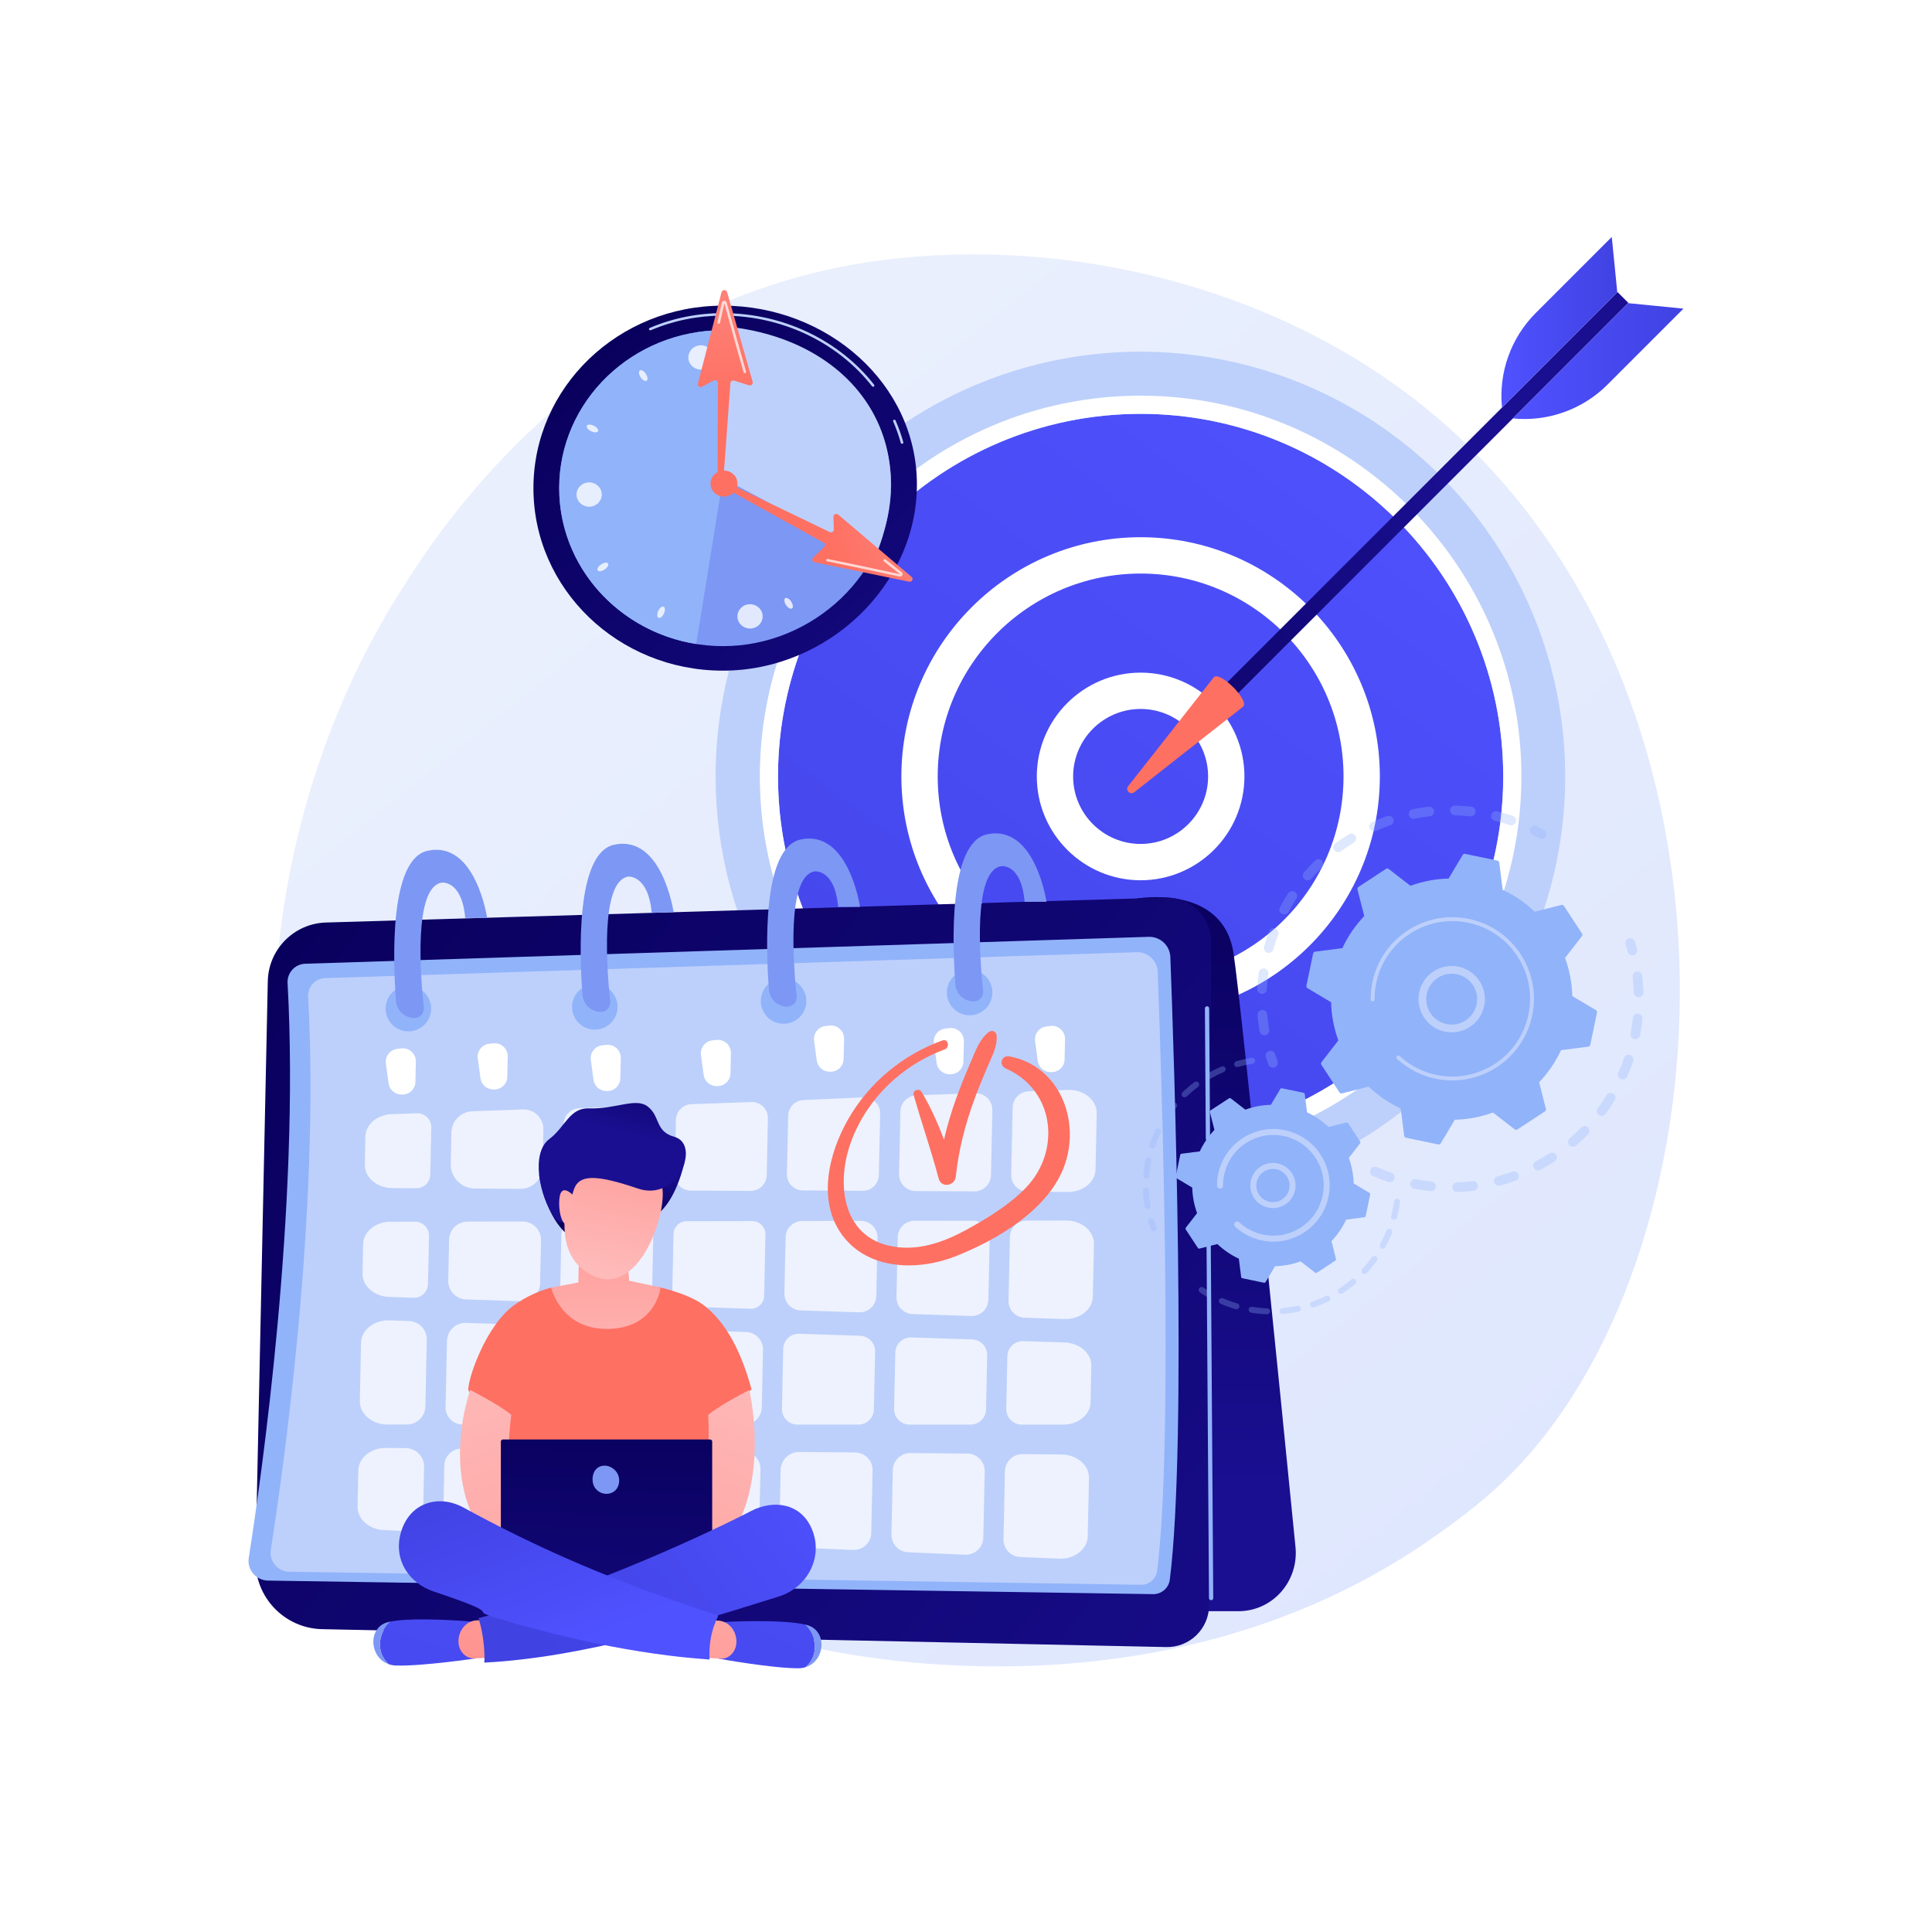 <?xml version="1.0" encoding="utf-8"?>
<!-- Generator: Adobe Illustrator 27.5.0, SVG Export Plug-In . SVG Version: 6.00 Build 0)  -->
<svg version="1.1" xmlns="http://www.w3.org/2000/svg" xmlns:xlink="http://www.w3.org/1999/xlink" x="0px" y="0px"
	 viewBox="0 0 3710 3710" style="enable-background:new 0 0 3710 3710;" xml:space="preserve">
<g id="Background">
	<g>
		<g>
			<rect style="fill:#FFFFFF;" width="3710" height="3710"/>
		</g>
	</g>
</g>
<g id="Illustration">
	<g>
		<linearGradient id="SVGID_1_" gradientUnits="userSpaceOnUse" x1="3576.727" y1="4000.304" x2="1163.935" y2="1003.767">
			<stop  offset="0" style="stop-color:#DAE3FE"/>
			<stop  offset="1" style="stop-color:#E9EFFD"/>
		</linearGradient>
		<path style="fill:url(#SVGID_1_);" d="M2912.953,2818.578c-55.421,58.345-107.86,95.97-149.291,125.698
			c-487.011,349.436-1063.274,247.577-1185.747,222.702c-180.853-36.732-530.438-107.735-783.182-404.956
			c-382.38-449.671-322.838-1158.115-26.238-1625.769c54.253-85.542,340.832-560.319,923.302-636.458
			c352.505-46.079,763.412,46.857,1060.979,296.159C3377.399,1319.262,3332.932,2376.438,2912.953,2818.578z"/>
		<g>
			<g>
				
					<ellipse transform="matrix(0.707 -0.707 0.707 0.707 -412.777 1985.492)" style="fill:#BDD0FB;" cx="2190.313" cy="1491.012" rx="815.889" ry="815.889"/>
				<g>
					
						<linearGradient id="SVGID_00000103229823210791985830000015125497284675297446_" gradientUnits="userSpaceOnUse" x1="2796.945" y1="685.61" x2="1229.073" y2="2767.213">
						<stop  offset="0" style="stop-color:#4F52FF"/>
						<stop  offset="1" style="stop-color:#4042E2"/>
					</linearGradient>
					
						<circle style="fill:url(#SVGID_00000103229823210791985830000015125497284675297446_);" cx="2190.313" cy="1491.013" r="696.33"/>
					<path style="fill:#FFFFFF;" d="M2190.312,2222.22c-403.186,0-731.205-328.016-731.205-731.208s328.019-731.208,731.205-731.208
						s731.205,328.016,731.205,731.208S2593.498,2222.22,2190.312,2222.22z M2190.312,794.682
						c-383.957,0-696.326,312.369-696.326,696.329c0,383.961,312.37,696.329,696.326,696.329
						c383.957,0,696.326-312.369,696.326-696.329C2886.638,1107.052,2574.269,794.682,2190.312,794.682z"/>
				</g>
				<g>
					
						<linearGradient id="SVGID_00000119099041503306508030000009672890692207856035_" gradientUnits="userSpaceOnUse" x1="2796.944" y1="685.61" x2="1229.076" y2="2767.21">
						<stop  offset="0" style="stop-color:#4F52FF"/>
						<stop  offset="1" style="stop-color:#4042E2"/>
					</linearGradient>
					
						<circle style="fill:url(#SVGID_00000119099041503306508030000009672890692207856035_);" cx="2190.313" cy="1491.012" r="424.516"/>
					<path style="fill:#FFFFFF;" d="M2190.312,1950.407c-253.309,0-459.392-206.086-459.392-459.396
						s206.083-459.389,459.392-459.389c253.31,0,459.393,206.079,459.393,459.389S2443.621,1950.407,2190.312,1950.407z
						 M2190.312,1101.375c-214.848,0-389.64,174.789-389.64,389.637s174.792,389.644,389.64,389.644
						c214.849,0,389.64-174.796,389.64-389.644S2405.16,1101.375,2190.312,1101.375z"/>
				</g>
				<g>
					
						<linearGradient id="SVGID_00000139265896644588604770000017727359092900773790_" gradientUnits="userSpaceOnUse" x1="2796.944" y1="685.611" x2="1229.076" y2="2767.209">
						<stop  offset="0" style="stop-color:#4F52FF"/>
						<stop  offset="1" style="stop-color:#4042E2"/>
					</linearGradient>
					
						<circle style="fill:url(#SVGID_00000139265896644588604770000017727359092900773790_);" cx="2190.313" cy="1491.012" r="164.47"/>
					<path style="fill:#FFFFFF;" d="M2190.312,1690.36c-109.919,0-199.345-89.425-199.345-199.348
						c0-109.923,89.426-199.348,199.345-199.348c109.92,0,199.348,89.425,199.348,199.348
						C2389.66,1600.935,2300.231,1690.36,2190.312,1690.36z M2190.312,1361.416c-71.458,0-129.593,58.135-129.593,129.596
						c0,71.461,58.135,129.596,129.593,129.596c71.458,0,129.596-58.135,129.596-129.596
						C2319.908,1419.551,2261.77,1361.416,2190.312,1361.416z"/>
				</g>
			</g>
			<g>
				
					<linearGradient id="SVGID_00000050636144153082540850000012329218131649140891_" gradientUnits="userSpaceOnUse" x1="42.228" y1="4479.811" x2="-193.779" y2="5438.586" gradientTransform="matrix(-0.707 -0.707 0.707 -0.707 -1192.257 4633.173)">
					<stop  offset="0" style="stop-color:#09005D"/>
					<stop  offset="1" style="stop-color:#1A0F91"/>
				</linearGradient>
				<polygon style="fill:url(#SVGID_00000050636144153082540850000012329218131649140891_);" points="3106.09,560.817 
					3126.951,581.677 2337.034,1371.593 2316.174,1350.733 				"/>
				
					<linearGradient id="SVGID_00000037656939355828566350000015423838491215793086_" gradientUnits="userSpaceOnUse" x1="2401.742" y1="152.901" x2="2341.683" y2="768.506">
					<stop  offset="0" style="stop-color:#FF928E"/>
					<stop  offset="1" style="stop-color:#FE7062"/>
				</linearGradient>
				<path style="fill:url(#SVGID_00000037656939355828566350000015423838491215793086_);" d="M2330.948,1300.401
					c11.967-11.968,68.386,44.451,56.418,56.418l-209.253,164.505c-7.731,6.077-17.748-3.94-11.67-11.671L2330.948,1300.401z"/>
				
					<linearGradient id="SVGID_00000153690975636081479370000003612620962822233275_" gradientUnits="userSpaceOnUse" x1="2905.1" y1="693.381" x2="3232.768" y2="693.381">
					<stop  offset="0" style="stop-color:#4F52FF"/>
					<stop  offset="1" style="stop-color:#4042E2"/>
				</linearGradient>
				<path style="fill:url(#SVGID_00000153690975636081479370000003612620962822233275_);" d="M3126.5,582.128l106.268,10.562
					l-145.885,145.886c-47.798,47.798-114.516,71.636-181.782,64.95l0,0L3126.5,582.128z"/>
				
					<linearGradient id="SVGID_00000174600665494015077840000008885937374971921064_" gradientUnits="userSpaceOnUse" x1="2883.133" y1="618.833" x2="3105.639" y2="618.833">
					<stop  offset="0" style="stop-color:#4F52FF"/>
					<stop  offset="1" style="stop-color:#4042E2"/>
				</linearGradient>
				<path style="fill:url(#SVGID_00000174600665494015077840000008885937374971921064_);" d="M3105.639,561.268L3095.077,455
					l-145.885,145.886c-47.798,47.798-71.637,114.516-64.951,181.781l0,0L3105.639,561.268z"/>
			</g>
		</g>
		<g>
			
				<linearGradient id="SVGID_00000121250635193316647800000000782583073634720943_" gradientUnits="userSpaceOnUse" x1="2354.502" y1="1650.92" x2="2321.733" y2="2870.906">
				<stop  offset="0" style="stop-color:#09005D"/>
				<stop  offset="1" style="stop-color:#1A0F91"/>
			</linearGradient>
			<path style="fill:url(#SVGID_00000121250635193316647800000000782583073634720943_);" d="M2487.74,2970.974
				c-29.381-296.365-102.906-1032.458-118.958-1140.048c-20.174-135.225-185.878-105.38-185.878-105.38l-35.483,1368.414h231.04
				c31.05,0,60.662-13.386,81.472-36.854C2480.745,3033.636,2490.859,3002.436,2487.74,2970.974z"/>
			
				<linearGradient id="SVGID_00000178197075482055272940000006301840599873490612_" gradientUnits="userSpaceOnUse" x1="-3162.004" y1="4611.105" x2="-4923.514" y2="6924.798" gradientTransform="matrix(0.021 -1 1 0.021 -3991.192 -1525.996)">
				<stop  offset="0" style="stop-color:#09005D"/>
				<stop  offset="1" style="stop-color:#1A0F91"/>
			</linearGradient>
			<path style="fill:url(#SVGID_00000178197075482055272940000006301840599873490612_);" d="M618.547,3128.455
				c-72.147-1.531-129.392-61.259-127.862-133.406l23.565-1110.921c1.3-61.288,50.402-110.806,111.677-112.625l1612.366-47.836
				c47.951-1.423,87.552,37.139,87.407,85.11l-3.867,1273.746c-0.136,45.075-37.221,81.271-82.288,80.315L618.547,3128.455z"/>
			<g>
				<path style="fill:#91B3FA;" d="M514.635,3035.197c-23.085-0.355-40.52-21.033-36.934-43.843
					c23.791-151.27,98.485-671.596,74.524-1103.618c-1.092-19.701,14.174-36.455,33.895-37.083l1619.63-51.666
					c22.208-0.71,40.818,16.632,41.66,38.836c6.887,181.629,32.541,929.589-1.023,1195.468
					c-2.042,16.183-15.958,28.203-32.267,27.953L514.635,3035.197z"/>
				<path style="fill:#BDD0FB;" d="M555.556,3018.186c-22.217-0.339-38.997-20.24-35.543-42.189
					c22.894-145.574,94.776-646.308,71.718-1062.061c-1.052-18.959,13.638-35.083,32.617-35.688l1558.642-49.72
					c21.372-0.681,39.281,16.006,40.091,37.374c6.629,174.792,31.316,894.586-0.984,1150.454
					c-1.965,15.572-15.358,27.14-31.051,26.9L555.556,3018.186z"/>
			</g>
			<path style="opacity:0.72;fill:#FFFFFF;" d="M1513.536,2142.384l-2.38,112.253c-0.364,17.134,13.375,31.247,30.511,31.343
				l115.139,0.65c16.764,0.095,30.502-13.28,30.858-30.04l2.504-118.013c0.376-17.738-14.32-32.099-32.046-31.313l-115.259,5.11
				C1526.707,2113.09,1513.879,2126.216,1513.536,2142.384z"/>
			<path style="opacity:0.72;fill:#FFFFFF;" d="M1110.985,2285.034l115.138,0.652c16.764,0.094,30.503-13.281,30.858-30.042
				l2.129-100.373c0.374-17.635-14.159-31.957-31.787-31.323l-115.239,4.139c-16.259,0.583-29.239,13.753-29.583,30.021
				l-2.028,95.584C1080.111,2270.825,1093.847,2284.938,1110.985,2285.034z"/>
			<path style="opacity:0.72;fill:#FFFFFF;" d="M1211.864,2785.042l-109.523-1.061c-18.347-0.179-33.422,14.437-33.812,32.781
				l-2.175,102.566c-0.386,18.219,13.863,33.404,32.07,34.174l109.448,4.634c18.759,0.794,34.504-13.983,34.902-32.755
				l2.253-106.136C1245.422,2800.601,1230.514,2785.223,1211.864,2785.042z"/>
			<path style="opacity:0.72;fill:#FFFFFF;" d="M1027.604,2916.858l2.128-100.283c0.389-18.325-14.266-33.438-32.593-33.617
				l-110.673-1.073c-18.032-0.174-32.849,14.191-33.232,32.22l-2.05,96.676c-0.38,17.906,13.626,32.83,31.521,33.589l110.596,4.681
				C1011.736,2949.832,1027.213,2935.307,1027.604,2916.858z"/>
			<path style="opacity:0.72;fill:#FFFFFF;" d="M1037.208,2464.124l1.746-82.321c0.422-19.88-15.598-36.213-35.481-36.177
				l-105.685,0.19c-19.247,0.034-34.946,15.431-35.354,34.676l-1.67,78.673c-0.412,19.402,14.864,35.523,34.26,36.159l105.607,3.456
				C1020.344,2499.425,1036.79,2483.843,1037.208,2464.124z"/>
			<path style="opacity:0.72;fill:#FFFFFF;" d="M1032.134,2703.351l2.67-125.914c0.384-18.028-13.811-33.009-31.835-33.6
				l-108.083-3.536c-19.715-0.646-36.16,14.934-36.578,34.655l-2.694,126.986c-0.391,18.449,14.457,33.615,32.909,33.618
				l110.695,0.012C1017.127,2735.574,1031.754,2721.256,1032.134,2703.351z"/>
			<path style="opacity:0.72;fill:#FFFFFF;" d="M1326.311,2286.252l115.137,0.649c16.763,0.095,30.502-13.279,30.858-30.04
				l2.318-109.331c0.375-17.635-14.159-31.956-31.786-31.323l-115.238,4.139c-16.259,0.584-29.238,13.756-29.583,30.023
				l-2.218,104.54C1295.436,2272.043,1309.174,2286.155,1326.311,2286.252z"/>
			<path style="opacity:0.72;fill:#FFFFFF;" d="M1247.495,2702.813l2.499-117.764c0.389-18.342-14.053-33.585-32.391-34.186
				l-109.47-3.583c-18.639-0.61-34.187,14.121-34.582,32.765l-2.574,121.335c-0.398,18.771,14.708,34.201,33.482,34.205
				l109.547,0.012C1232.229,2735.597,1247.11,2721.031,1247.495,2702.813z"/>
			<path style="opacity:0.72;fill:#FFFFFF;" d="M1444.446,2344.829l-125.733,0.228c-13.803,0.024-25.06,11.064-25.354,24.864
				l-2.401,113.236c-0.294,13.915,10.659,25.474,24.567,25.929l125.642,4.111c14.136,0.464,25.93-10.709,26.229-24.849
				l2.494-117.578C1470.192,2356.515,1458.705,2344.803,1444.446,2344.829z"/>
			<path style="opacity:0.72;fill:#FFFFFF;" d="M1508.583,2375.907l-2.289,107.844c-0.371,17.487,13.396,32.017,30.877,32.589
				l112.601,3.685c17.767,0.581,32.588-13.46,32.966-31.233l2.37-111.735c0.38-17.917-14.057-32.638-31.979-32.606l-112.683,0.204
				C1523.098,2344.687,1508.95,2358.563,1508.583,2375.907z"/>
			<path style="opacity:0.72;fill:#FFFFFF;" d="M1100.322,2502.042l125.644,4.113c14.137,0.463,25.928-10.711,26.228-24.851
				l2.337-110.144c0.303-14.256-11.185-25.968-25.443-25.942l-125.736,0.226c-13.803,0.026-25.059,11.067-25.353,24.865
				l-2.243,105.804C1075.461,2490.026,1086.414,2501.587,1100.322,2502.042z"/>
			<path style="opacity:0.72;fill:#FFFFFF;" d="M1432.804,2557.906l-109.469-3.583c-18.638-0.61-34.187,14.12-34.582,32.765
				l-2.425,114.314c-0.398,18.77,14.708,34.203,33.482,34.205l109.546,0.013c18.223,0.002,33.103-14.564,33.489-32.784l2.35-110.744
				C1465.583,2573.748,1451.143,2558.506,1432.804,2557.906z"/>
			<path style="opacity:0.72;fill:#FFFFFF;" d="M1651.794,2565.074l-117.134-3.834c-16.505-0.542-30.273,12.504-30.623,29.015
				l-2.442,115.086c-0.353,16.622,13.025,30.287,29.65,30.289l117.215,0.013c16.136,0.002,29.316-12.899,29.657-29.031
				l2.361-111.266C1680.821,2579.103,1668.034,2565.605,1651.794,2565.074z"/>
			<path style="opacity:0.72;fill:#FFFFFF;" d="M911.762,2282.421l87.388,0.493c23.244,0.131,42.293-18.412,42.784-41.651
				l1.53-72.097c0.463-21.785-17.491-39.475-39.265-38.693l-97.254,3.492c-22.065,0.793-39.68,18.667-40.147,40.744l-1.278,60.21
				C864.97,2260.886,885.79,2282.274,911.762,2282.421z"/>
			<path style="opacity:0.72;fill:#FFFFFF;" d="M814.37,2817.023c0.418-19.721-15.35-35.985-35.074-36.176l-38.068-0.37
				c-28.932-0.282-52.588,18.841-53.099,42.926l-1.478,69.695c-0.506,23.886,21.952,43.901,50.621,45.115l40.87,1.73
				c18.435,0.781,33.914-13.742,34.304-32.191L814.37,2817.023z"/>
			<path style="opacity:0.72;fill:#FFFFFF;" d="M2038.462,2793.06l-74.866-0.726c-18.363-0.177-33.45,14.451-33.839,32.81
				l-2.771,130.588c-0.387,18.233,13.875,33.432,32.096,34.203l74.526,3.154c29.716,1.258,54.646-18.115,55.171-42.871
				l2.377-111.989C2091.675,2813.672,2067.965,2793.347,2038.462,2793.06z"/>
			<path style="opacity:0.72;fill:#FFFFFF;" d="M744.252,2735.542l37.16,0.005c19.275,0.001,35.013-15.405,35.422-34.675
				l2.715-128.001c0.413-19.402-14.863-35.524-34.259-36.158l-37.403-1.224c-29.49-0.966-54.04,18.336-54.562,42.895l-2.375,111.987
				C690.424,2715.128,714.511,2735.54,744.252,2735.542z"/>
			<path style="opacity:0.72;fill:#FFFFFF;" d="M747.379,2490.491l46.779,1.531c14.909,0.488,27.345-11.295,27.663-26.21
				l1.961-92.452c0.319-15.036-11.798-27.389-26.834-27.362l-47.237,0.086c-28.647,0.051-51.863,19.08-52.368,42.927l-1.196,56.341
				C695.637,2469.436,718.462,2489.544,747.379,2490.491z"/>
			<path style="opacity:0.72;fill:#FFFFFF;" d="M2050.42,2092.898l-75.076,2.697c-16.914,0.607-30.416,14.308-30.774,31.23
				l-2.736,128.99c-0.378,17.823,13.912,32.504,31.74,32.604l77.304,0.437c28.833,0.163,52.331-18.927,52.84-42.927l2.289-107.898
				C2106.548,2112.521,2081.025,2091.798,2050.42,2092.898z"/>
			<path style="opacity:0.72;fill:#FFFFFF;" d="M1427.171,2787.131l-109.523-1.063c-18.347-0.177-33.422,14.439-33.812,32.783
				l-2.323,109.584c-0.387,18.219,13.863,33.404,32.07,34.175l109.446,4.632c18.758,0.795,34.505-13.982,34.903-32.752
				l2.401-113.156C1460.727,2802.689,1445.819,2787.312,1427.171,2787.131z"/>
			<path style="opacity:0.72;fill:#FFFFFF;" d="M2047.26,2343.74l-76.095,0.137c-17.347,0.032-31.494,13.909-31.863,31.251
				l-2.603,122.71c-0.372,17.487,13.395,32.016,30.876,32.588l76.403,2.501c29.489,0.965,54.039-18.337,54.561-42.895l2.145-101.12
				C2101.211,2364.115,2077.051,2343.687,2047.26,2343.74z"/>
			<path style="opacity:0.72;fill:#FFFFFF;" d="M2044.488,2577.926l-79.425-2.599c-16.505-0.54-30.274,12.504-30.624,29.015
				l-2.143,101.048c-0.353,16.622,13.025,30.287,29.65,30.289l79.805,0.009c28.694,0.003,51.981-19.042,52.488-42.928l1.479-69.694
				C2096.229,2598.981,2073.406,2578.873,2044.488,2577.926z"/>
			<path style="opacity:0.72;fill:#FFFFFF;" d="M1719.239,2597.299l-2.294,108.067c-0.352,16.621,13.025,30.288,29.651,30.29
				l117.215,0.012c16.138,0.002,29.315-12.898,29.657-29.032l2.212-104.247c0.345-16.243-12.445-29.741-28.683-30.271
				l-117.134-3.834C1733.357,2567.742,1719.589,2580.788,1719.239,2597.299z"/>
			<path style="opacity:0.72;fill:#FFFFFF;" d="M1857.757,2791.307l-109.468-1.061c-18.363-0.178-33.451,14.45-33.84,32.809
				l-2.622,123.569c-0.387,18.233,13.875,33.43,32.096,34.203l109.393,4.629c18.774,0.796,34.534-13.994,34.932-32.781
				l2.697-127.136C1891.342,2806.879,1876.42,2791.489,1857.757,2791.307z"/>
			<path style="opacity:0.72;fill:#FFFFFF;" d="M753.531,2281.526l45.81,0.259c14.635,0.083,26.628-11.593,26.939-26.224
				l1.918-90.426c0.326-15.395-12.359-27.897-27.748-27.344l-48.522,1.742c-27.774,0.998-49.713,19.739-50.203,42.887l-1.144,53.935
				C700.057,2260.997,723.926,2281.359,753.531,2281.526z"/>
			<path style="opacity:0.72;fill:#FFFFFF;" d="M1642.449,2789.22l-107.626-1.044c-19.384-0.188-35.31,15.253-35.72,34.632
				l-2.433,114.708c-0.387,18.234,13.875,33.432,32.098,34.203l109.39,4.63c18.774,0.794,34.534-13.995,34.932-32.781l2.548-120.118
				C1676.034,2804.79,1661.113,2789.401,1642.449,2789.22z"/>
			<path style="opacity:0.72;fill:#FFFFFF;" d="M1729.054,2134.565l-2.547,120.032c-0.378,17.824,13.914,32.503,31.74,32.604
				l112.665,0.636c17.439,0.098,31.732-13.814,32.102-31.25l2.645-124.719c0.39-18.345-14.728-33.243-33.067-32.584l-112.765,4.049
				C1742.914,2103.942,1729.412,2117.644,1729.054,2134.565z"/>
			<path style="opacity:0.72;fill:#FFFFFF;" d="M1723.943,2375.517l-2.446,115.278c-0.371,17.487,13.396,32.017,30.876,32.588
				l112.602,3.686c17.767,0.582,32.587-13.46,32.964-31.235l2.528-119.167c0.381-17.917-14.056-32.637-31.978-32.604l-112.683,0.203
				C1738.458,2344.298,1724.31,2358.174,1723.943,2375.517z"/>
			<path style="fill:#FFFFFF;" d="M741.036,2042.293l5.188,38.012c1.661,12.171,11.928,21.327,24.21,21.588l1.796,0.038
				c13.786,0.292,25.201-10.647,25.493-24.434l0.825-38.91c0.321-15.08-12.702-26.998-27.695-25.347l-7.808,0.86
				C749.084,2015.636,739.137,2028.378,741.036,2042.293z"/>
			<path style="fill:#FFFFFF;" d="M917.47,2032.509l5.188,38.012c1.66,12.172,11.928,21.327,24.209,21.587l1.796,0.039
				c13.787,0.292,25.2-10.647,25.492-24.434l0.826-38.91c0.319-15.08-12.702-26.999-27.694-25.349l-7.809,0.86
				C925.518,2005.85,915.571,2018.594,917.47,2032.509z"/>
			<path style="fill:#FFFFFF;" d="M1134.548,2035.497l5.189,38.012c1.66,12.171,11.928,21.327,24.209,21.587l1.797,0.038
				c13.787,0.293,25.2-10.647,25.492-24.434l0.827-38.91c0.319-15.08-12.702-26.998-27.696-25.348l-7.808,0.86
				C1142.596,2008.839,1132.65,2021.582,1134.548,2035.497z"/>
			<path style="fill:#FFFFFF;" d="M1346.046,2026.026l5.187,38.011c1.661,12.171,11.928,21.327,24.21,21.588l1.796,0.037
				c13.787,0.294,25.201-10.647,25.493-24.433l0.825-38.91c0.32-15.08-12.702-26.998-27.694-25.348l-7.809,0.859
				C1354.095,1999.367,1344.147,2012.109,1346.046,2026.026z"/>
			<path style="fill:#FFFFFF;" d="M1563.276,1998.402l5.188,38.013c1.66,12.17,11.928,21.327,24.209,21.588l1.796,0.038
				c13.787,0.293,25.2-10.648,25.492-24.435l0.826-38.908c0.319-15.08-12.702-26.999-27.695-25.35l-7.809,0.86
				C1571.324,1971.744,1561.378,1984.488,1563.276,1998.402z"/>
			<path style="fill:#FFFFFF;" d="M1793.399,2003.284l5.187,38.013c1.661,12.17,11.928,21.326,24.21,21.587l1.796,0.038
				c13.787,0.293,25.2-10.646,25.493-24.434l0.825-38.908c0.319-15.08-12.702-26.999-27.694-25.349l-7.809,0.859
				C1801.446,1976.626,1791.5,1989.37,1793.399,2003.284z"/>
			<path style="fill:#FFFFFF;" d="M1987.636,1999.216l5.188,38.012c1.66,12.171,11.928,21.327,24.209,21.587l1.797,0.038
				c13.787,0.293,25.2-10.647,25.492-24.434l0.826-38.91c0.319-15.08-12.702-26.998-27.696-25.348l-7.808,0.86
				C1995.684,1972.558,1985.737,1985.301,1987.636,1999.216z"/>
			<g>
				
					<linearGradient id="SVGID_00000027575773860839676210000001583275894597448076_" gradientUnits="userSpaceOnUse" x1="2607.038" y1="962.329" x2="2219.972" y2="1542.927">
					<stop  offset="0" style="stop-color:#FF928E"/>
					<stop  offset="1" style="stop-color:#FE7062"/>
				</linearGradient>
				<path style="fill:url(#SVGID_00000027575773860839676210000001583275894597448076_);" d="M1913.879,1988.749
					c-0.477-8.215-9.06-11.734-15.381-6.757c-17.853,14.061-25.11,35.904-33.907,56.274c-10.253,23.738-20.078,47.661-28.807,72.005
					c-9.203,25.663-17.048,51.787-23.022,78.315c-11.847-31.686-25.616-62.55-43.079-91.835c-4.636-7.775-17.73-3.228-15.134,6.006
					c15.102,53.683,33.685,106.275,47.907,160.231c5.019,19.038,31.057,14.54,32.996-3.755c5.295-49.967,17.361-97.766,34.49-144.96
					c8.145-22.436,17.234-44.522,26.654-66.449C1904.938,2028.409,1915.136,2010.31,1913.879,1988.749z"/>
				
					<linearGradient id="SVGID_00000036931016654521291420000002105662909713894027_" gradientUnits="userSpaceOnUse" x1="2643.708" y1="986.778" x2="2256.641" y2="1567.378">
					<stop  offset="0" style="stop-color:#FF928E"/>
					<stop  offset="1" style="stop-color:#FE7062"/>
				</linearGradient>
				<path style="fill:url(#SVGID_00000036931016654521291420000002105662909713894027_);" d="M1938.405,2028.567
					c-15.531-2.907-21.18,16.972-6.938,23.237c94.235,41.461,106.555,158.29,38.479,229.031
					c-31.488,32.719-73.265,58.115-112.824,79.944c-40.124,22.14-84.913,39.055-131.474,34.377
					c-107.927-10.842-122.598-120.69-90.33-205.453c31.034-81.526,97.505-144.464,178.88-174.634
					c10.512-3.896,6.44-21.008-4.336-17.145c-76.352,27.379-141.336,81.391-181.594,152.071
					c-37.031,65.013-59.247,156.718-10.773,221.98c50.16,67.532,145.37,68.742,217.104,40.588
					c78.906-30.967,177.155-88.417,208.567-171.79C2076.074,2153.435,2035.461,2046.726,1938.405,2028.567z"/>
			</g>
			<g>
				<path style="fill:#91B3FA;" d="M2325.7,3072.868c-2.244,0-4.071-1.811-4.087-4.06l-4.967-717.223
					c-0.015-2.258,1.802-4.101,4.06-4.117c0,0,0.019,0,0.029,0c2.244,0,4.071,1.811,4.087,4.06l4.967,717.223
					c0.015,2.258-1.802,4.101-4.06,4.117C2325.729,3072.868,2325.71,3072.868,2325.7,3072.868z"/>
				<path style="fill:#91B3FA;" d="M2319.593,2190.962c-2.244,0-4.072-1.813-4.087-4.061l-1.735-250.493
					c-0.015-2.257,1.802-4.1,4.06-4.116h0.029c2.244,0,4.071,1.812,4.087,4.06l1.735,250.494c0.015,2.258-1.802,4.101-4.06,4.115
					C2319.622,2190.96,2319.602,2190.962,2319.593,2190.962z"/>
			</g>
			
				<ellipse transform="matrix(0.707 -0.707 0.707 0.707 -1139.854 1122.047)" style="fill:#91B3FA;" cx="784.504" cy="1936.949" rx="43.7" ry="43.7"/>
			
				<ellipse transform="matrix(0.707 -0.707 0.707 0.707 -1032.605 1374.246)" style="fill:#91B3FA;" cx="1142.56" cy="1933.587" rx="43.7" ry="43.7"/>
			
				<ellipse transform="matrix(0.383 -0.924 0.924 0.383 -847.1 2575.867)" style="fill:#91B3FA;" cx="1503.977" cy="1921.82" rx="43.7" ry="43.7"/>
			
				<ellipse transform="matrix(0.23 -0.973 0.973 0.23 -419.824 3279.55)" style="fill:#91B3FA;" cx="1862.033" cy="1905.01" rx="43.7" ry="43.7"/>
			<g>
				<path style="fill:#7D97F4;" d="M1895.269,1602.198c-73.538,16.045-66.6,209.517-60.682,288.064
					c1.393,18.483,16.787,32.742,35.323,32.742c5.146,0,10.049-2.216,13.486-6.045c3.437-3.829,5.079-8.953,4.532-14.069
					c-6.352-59.367-19.869-230.333,34.269-239.475c0,0,38.834-6.871,45.368,68.352h42.014
					C2009.578,1731.766,1987.725,1582.026,1895.269,1602.198z"/>
				<path style="fill:#7D97F4;" d="M1537.214,1612.146c-73.538,16.045-66.6,209.586-60.682,288.133
					c1.393,18.483,16.787,32.776,35.323,32.776c5.146,0,10.049-2.199,13.486-6.028c3.437-3.829,5.079-8.944,4.532-14.061
					c-6.353-59.367-19.869-230.466,34.27-239.608c0,0,38.834-5.369,45.367,68.219h42.014
					C1651.522,1741.578,1629.669,1591.974,1537.214,1612.146z"/>
				<path style="fill:#7D97F4;" d="M1179.158,1622.142c-73.539,16.045-66.6,209.631-60.682,288.178
					c1.393,18.484,16.787,32.799,35.323,32.799c5.146,0,10.049-2.188,13.486-6.017c3.437-3.829,5.079-8.938,4.532-14.055
					c-6.352-59.367-19.869-230.553,34.269-239.695c0,0,38.816-4.372,45.35,69.593l42.032-1.461
					C1293.467,1751.484,1271.614,1601.97,1179.158,1622.142z"/>
				<path style="fill:#7D97F4;" d="M821.102,1633.703c-73.538,16.045-66.6,209.734-60.682,288.281
					c1.393,18.484,16.787,32.85,35.323,32.85c5.146,0,10.049-2.161,13.486-5.991c3.437-3.829,5.079-8.925,4.532-14.042
					c-6.352-59.367-19.869-230.754,34.269-239.896c0,0,38.834-5.657,45.368,67.931h42.014
					C935.411,1762.836,913.558,1613.53,821.102,1633.703z"/>
			</g>
		</g>
		<g>
			
				<linearGradient id="SVGID_00000060008909532023837160000015642738043244818869_" gradientUnits="userSpaceOnUse" x1="920.88" y1="651.876" x2="-14.286" y2="1717.816" gradientTransform="matrix(-1 0 0 1 2062.876 0)">
				<stop  offset="0" style="stop-color:#09005D"/>
				<stop  offset="1" style="stop-color:#1A0F91"/>
			</linearGradient>
			<path style="fill:url(#SVGID_00000060008909532023837160000015642738043244818869_);" d="M1024.334,937.417
				c0,193.545,162.833,350.444,363.696,350.444s372.692-163.755,372.692-357.3s-171.828-343.588-372.692-343.588
				S1024.334,743.873,1024.334,937.417z"/>
			<g>
				<path style="fill:#BDD0FB;" d="M1732.167,852.207c0.216,0,0.432-0.024,0.648-0.08c1.341-0.345,2.139-1.669,1.783-2.964
					c-3.914-14.16-8.913-28.208-14.86-41.748c-0.542-1.229-2.023-1.791-3.292-1.285c-1.278,0.524-1.873,1.942-1.334,3.176
					c5.857,13.328,10.779,27.158,14.63,41.106C1730.041,851.493,1731.059,852.207,1732.167,852.207z"/>
				<path style="fill:#BDD0FB;" d="M1676.59,742.692c0.525,0,1.056-0.161,1.51-0.487c1.106-0.804,1.327-2.325,0.493-3.389
					c-67.384-86.101-175.925-137.501-290.347-137.501c-48.867,0-96.133,9.548-140.48,28.368c-1.268,0.539-1.844,1.971-1.285,3.191
					c0.557,1.224,2.041,1.777,3.311,1.243c43.704-18.556,90.289-27.962,138.454-27.962c112.855,0,219.895,50.681,286.335,135.572
					C1675.077,742.361,1675.827,742.692,1676.59,742.692z"/>
			</g>
			<path style="fill:#7D97F4;" d="M1073.816,937.417c0,167.534,140.95,303.347,314.819,303.347s322.606-141.747,322.606-309.281
				c0-167.534-148.736-297.414-322.606-297.414S1073.816,769.883,1073.816,937.417z"/>
			<path style="fill:#91B3FA;" d="M1073.817,937.417c0-167.534,140.949-303.348,314.819-303.348
				c94.15,0,180.917,38.098,240.702,99.621l-242.514,194.433l-49.855,308.552C1187.683,1212.922,1073.817,1087.993,1073.817,937.417
				z"/>
			<path style="opacity:0.78;fill:#FFFFFF;" d="M1630.787,921.684c0.779,12.877,12.241,22.708,25.606,21.958
				c13.363-0.75,23.566-11.795,22.788-24.672c-0.778-12.876-12.242-22.708-25.606-21.958
				C1640.212,897.761,1630.01,908.807,1630.787,921.684z"/>
			<path style="opacity:0.78;fill:#FFFFFF;" d="M1107.147,951.052c0.777,12.877,12.242,22.707,25.605,21.958
				c13.364-0.75,23.567-11.796,22.789-24.672c-0.778-12.876-12.242-22.708-25.605-21.958
				C1116.572,927.129,1106.369,938.174,1107.147,951.052z"/>
			<path style="opacity:0.78;fill:#FFFFFF;" d="M1435.932,1160.63c-13.169,2.318-21.893,14.483-19.488,27.171
				s15.031,21.096,28.198,18.778c13.168-2.318,21.893-14.483,19.488-27.171C1461.725,1166.72,1449.1,1158.313,1435.932,1160.63z"/>
			<path style="opacity:0.78;fill:#FFFFFF;" d="M1341.686,663.442c-13.169,2.318-21.894,14.482-19.489,27.171
				c2.405,12.689,15.029,21.096,28.198,18.778c13.168-2.317,21.894-14.482,19.489-27.17
				C1367.479,669.531,1354.854,661.125,1341.686,663.442z"/>
			<path style="opacity:0.78;fill:#FFFFFF;" d="M1263.617,1173.979c-2.464,5.988-1.849,11.594,1.374,12.523
				c3.222,0.928,7.832-3.174,10.294-9.161c2.463-5.988,1.847-11.596-1.374-12.524
				C1270.688,1163.89,1266.079,1167.992,1263.617,1173.979z"/>
			<path style="opacity:0.78;fill:#FFFFFF;" d="M1474.277,702.396c-2.463,5.988-1.848,11.594,1.374,12.523
				c3.223,0.929,7.832-3.173,10.295-9.16c2.463-5.988,1.848-11.595-1.375-12.524C1481.349,692.307,1476.74,696.408,1474.277,702.396
				z"/>
			<path style="opacity:0.78;fill:#FFFFFF;" d="M1153.623,1084.332c-5.331,3.885-7.827,8.985-5.573,11.391
				c2.254,2.406,8.402,1.206,13.735-2.678c5.331-3.886,7.826-8.986,5.573-11.391
				C1165.104,1079.248,1158.955,1080.447,1153.623,1084.332z"/>
			<path style="opacity:0.78;fill:#FFFFFF;" d="M1587.778,786.692c-5.331,3.885-7.827,8.985-5.573,11.391
				c2.253,2.407,8.403,1.207,13.734-2.678c5.332-3.885,7.827-8.985,5.573-11.391C1599.259,781.608,1593.11,782.808,1587.778,786.692
				z"/>
			<path style="opacity:0.78;fill:#FFFFFF;" d="M1139.808,817.315c-6.035-2.769-11.882-2.553-13.059,0.484
				c-1.178,3.036,2.76,7.741,8.796,10.51c6.036,2.769,11.883,2.553,13.06-0.483C1149.782,824.79,1145.844,820.084,1139.808,817.315z
				"/>
			<path style="opacity:0.78;fill:#FFFFFF;" d="M1614.018,1051.428c-6.036-2.769-11.883-2.553-13.06,0.483
				c-1.178,3.036,2.76,7.742,8.796,10.511c6.035,2.77,11.882,2.552,13.059-0.483
				C1623.992,1058.903,1620.052,1054.197,1614.018,1051.428z"/>
			<path style="opacity:0.78;fill:#FFFFFF;" d="M1240.003,717.572c-3.666-5.386-8.78-8.127-11.422-6.121
				c-2.642,2.006-1.811,7.998,1.854,13.384c3.666,5.386,8.781,8.126,11.421,6.121
				C1244.499,728.95,1243.668,722.958,1240.003,717.572z"/>
			<path style="opacity:0.78;fill:#FFFFFF;" d="M1519.128,1154.902c-3.666-5.385-8.78-8.126-11.422-6.12
				c-2.642,2.005-1.812,7.997,1.854,13.383c3.665,5.386,8.78,8.127,11.422,6.121
				C1523.624,1166.28,1522.793,1160.288,1519.128,1154.902z"/>
			<path style="fill:#BDD0FB;" d="M1389.27,918.956l289.829,154.29c97.809-227.755-40.465-422.571-286.321-446.503L1389.27,918.956z
				"/>
			<g>
				
					<linearGradient id="SVGID_00000087397350872003289180000011693632796786455427_" gradientUnits="userSpaceOnUse" x1="1898.027" y1="903.043" x2="1582.717" y2="1018.157">
					<stop  offset="0" style="stop-color:#FF928E"/>
					<stop  offset="1" style="stop-color:#FE7062"/>
				</linearGradient>
				<path style="fill:url(#SVGID_00000087397350872003289180000011693632796786455427_);" d="M1398.438,928.017l194.708,93.57
					c3.773,1.812,8.188-0.91,8.059-4.97l-0.765-24.151c-0.148-4.697,5.594-7.3,9.255-4.193l140.78,119.435
					c4.306,3.655,0.764,10.439-4.847,9.283l-181.318-37.305c-4.339-0.893-5.908-6.075-2.749-9.076l21.228-20.17
					c2.624-2.493,2.059-6.709-1.133-8.48l-188.483-104.481c-2.625-1.455-3.564-4.663-2.115-7.226l0,0
					C1392.493,927.715,1395.755,926.727,1398.438,928.017z"/>
				<path style="opacity:0.71;fill:#FFFFFF;" d="M1728.584,1107.149c1.81,0,3.448-0.973,4.275-2.614
					c0.988-1.962,0.48-4.206-1.264-5.596l-30.806-24.54c-1.067-0.851-2.654-0.704-3.535,0.326c-0.885,1.03-0.734,2.553,0.336,3.408
					l30.807,24.54c-41.048-9.033-137.187-29.219-139.181-29.413c-1.346-0.151-2.612,0.828-2.755,2.16
					c-0.137,1.314,0.839,2.486,2.188,2.647c2.881,0.444,76.557,15.871,138.869,28.968
					C1727.878,1107.111,1728.233,1107.149,1728.584,1107.149z"/>
				
					<linearGradient id="SVGID_00000163058123770761167860000002908944459605822082_" gradientUnits="userSpaceOnUse" x1="1397.304" y1="356.045" x2="1392.299" y2="776.458">
					<stop  offset="0" style="stop-color:#FF928E"/>
					<stop  offset="1" style="stop-color:#FE7062"/>
				</linearGradient>
				<path style="fill:url(#SVGID_00000163058123770761167860000002908944459605822082_);" d="M1378.129,918.802l0.386-183.439
					c-0.064-4.061-4.604-6.586-8.285-4.609l-21.903,11.763c-4.261,2.288-9.301-1.428-8.123-5.989l45.3-175.387
					c1.386-5.365,9.267-5.456,10.784-0.123l49.031,172.29c1.173,4.122-2.88,7.85-7.1,6.527l-28.351-8.883
					c-3.505-1.099-7.129,1.324-7.292,4.871l-13.307,183.133c-0.133,2.915-2.657,5.195-5.686,5.133l0,0
					C1380.586,924.028,1378.175,921.692,1378.129,918.802z"/>
				<path style="opacity:0.71;fill:#FFFFFF;" d="M1430.274,716.488c0.306,0,0.616-0.052,0.917-0.165
					c1.276-0.482,1.911-1.858,1.44-3.091c-0.913-2.656-20.587-72.791-37.186-132.136c-0.589-2.098-2.44-3.479-4.758-3.426
					c-2.262,0.056-4.101,1.526-4.579,3.657l-8.442,37.646c-0.292,1.305,0.569,2.595,1.925,2.874
					c1.342,0.288,2.688-0.544,2.985-1.853l8.442-37.646c10.56,39.277,36.185,130.803,36.918,132.604
					C1428.324,715.907,1429.271,716.488,1430.274,716.488z"/>
				
					<linearGradient id="SVGID_00000072959517441491701210000006462540245000986780_" gradientUnits="userSpaceOnUse" x1="1862.007" y1="303.3" x2="1646.796" y2="588.58">
					<stop  offset="0" style="stop-color:#FF928E"/>
					<stop  offset="1" style="stop-color:#FE7062"/>
				</linearGradient>
				
					<ellipse style="fill:url(#SVGID_00000072959517441491701210000006462540245000986780_);" cx="1390.262" cy="928.637" rx="25.886" ry="24.944"/>
			</g>
		</g>
		<g>
			<g>
				<g style="opacity:0.3;">
					<path style="fill:#91B3FA;" d="M2631.457,2246.002c2.048-4.707,7.527-6.86,12.231-4.811c9.143,3.98,18.593,7.624,28.092,10.828
						c4.806,1.621,7.413,6.79,5.89,11.604c-0.018,0.057-0.036,0.114-0.055,0.173c-1.64,4.863-6.913,7.474-11.778,5.833
						c-9.997-3.373-19.947-7.207-29.571-11.399c-4.401-1.915-6.569-6.833-5.153-11.311
						C2631.211,2246.611,2631.323,2246.304,2631.457,2246.002z M2719.081,2264.442c9.842,1.879,19.856,3.354,29.776,4.385
						c5.101,0.53,8.812,5.098,8.282,10.203c-0.55,5.122-5.102,8.813-10.207,8.281c-10.435-1.084-20.978-2.637-31.333-4.611
						c-5.041-0.962-8.348-5.831-7.386-10.872c0.07-0.366,0.161-0.724,0.27-1.07
						C2709.883,2266.331,2714.406,2263.55,2719.081,2264.442z M2797.707,2270.487c9.985-0.358,20.075-1.155,29.997-2.371
						c5.093-0.624,9.73,3.001,10.354,8.094c0.618,5.09-3,9.727-8.095,10.354c-10.448,1.28-21.077,2.12-31.59,2.496
						c-5.129,0.184-9.435-3.826-9.622-8.954c-0.039-1.093,0.112-2.149,0.424-3.136
						C2790.329,2273.33,2793.672,2270.631,2797.707,2270.487z M2875.711,2258.795c9.665-2.583,19.328-5.619,28.725-9.017
						c4.827-1.744,10.155,0.754,11.9,5.579c1.74,4.828-0.759,10.152-5.579,11.9c-9.896,3.577-20.07,6.771-30.24,9.494
						c-4.957,1.325-10.053-1.618-11.379-6.576c-0.475-1.774-0.403-3.565,0.113-5.196
						C2870.177,2262.053,2872.528,2259.649,2875.711,2258.795z M2949.166,2230.017c8.828-4.655,17.583-9.754,26.016-15.158
						c4.324-2.767,10.071-1.507,12.839,2.813c2.771,4.324,1.509,10.072-2.815,12.837c-8.872,5.685-18.084,11.05-27.373,15.948
						c-4.538,2.395-10.16,0.655-12.553-3.886c-1.207-2.287-1.364-4.85-0.641-7.136
						C2945.35,2233.185,2946.913,2231.204,2949.166,2230.017z M3014.422,2185.703c7.592-6.501,14.996-13.409,22.011-20.533
						c3.601-3.656,9.486-3.702,13.141-0.103c3.658,3.601,3.706,9.483,0.104,13.143c-7.381,7.498-15.178,14.769-23.167,21.61
						c-3.899,3.337-9.764,2.884-13.104-1.015c-2.169-2.532-2.735-5.894-1.799-8.855
						C3012.114,2188.354,3013.054,2186.873,3014.422,2185.703z M3143.136,1865.516c5.094-0.616,9.726,3.015,10.341,8.111
						c1.26,10.438,2.081,21.074,2.438,31.608c0.174,5.13-3.843,9.43-8.972,9.603c-5.127,0.176-9.427-3.842-9.601-8.97
						c-0.34-10.002-1.121-20.1-2.319-30.013c-0.164-1.36-0.027-2.685,0.362-3.912
						C3136.45,1868.576,3139.399,1865.966,3143.136,1865.516z M3068.199,2128.062c5.952-8.022,11.629-16.4,16.869-24.904
						c2.695-4.369,8.421-5.728,12.789-3.035c4.371,2.694,5.705,8.408,3.033,12.788c-5.52,8.954-11.497,17.778-17.766,26.225
						c-3.058,4.121-8.878,4.984-13.001,1.925c-3.269-2.425-4.488-6.589-3.325-10.265
						C3067.1,2129.839,3067.568,2128.915,3068.199,2128.062z M3145.808,1946.465c5.103,0.54,8.802,5.117,8.262,10.222
						c-1.11,10.454-2.685,20.999-4.677,31.341c-0.95,5.049-5.845,8.336-10.885,7.367c-5.038-0.971-8.336-5.844-7.366-10.885
						c1.894-9.829,3.392-19.85,4.444-29.785c0.067-0.634,0.2-1.245,0.385-1.83C3137.274,1948.77,3141.34,1945.991,3145.808,1946.465
						z M3107.738,2059.861c4.005-9.146,7.667-18.585,10.884-28.059c1.648-4.862,6.925-7.463,11.787-5.813
						c4.796,1.629,7.393,6.791,5.873,11.598c-0.02,0.063-0.04,0.127-0.063,0.188c-3.383,9.975-7.238,19.913-11.451,29.54
						c-2.062,4.701-7.54,6.844-12.243,4.786c-4.391-1.922-6.55-6.833-5.136-11.304
						C3107.488,2060.482,3107.606,2060.169,3107.738,2059.861z"/>
					<path style="fill:#91B3FA;" d="M3121.73,1808.133c-0.552,1.744-0.597,3.67-0.012,5.551c1.424,4.575,2.772,9.256,4.018,13.914
						c1.322,4.958,6.416,7.907,11.373,6.583c4.96-1.321,7.915-6.415,6.582-11.375c-1.306-4.9-2.727-9.822-4.223-14.638
						c-1.523-4.9-6.733-7.64-11.631-6.117C3124.815,1802.991,3122.617,1805.33,3121.73,1808.133z"/>
				</g>
				<g style="opacity:0.3;">
					<path style="fill:#91B3FA;" d="M2938.663,1591.899c-1.352,4.276,0.559,9.021,4.695,11.098c4.282,2.148,8.592,4.423,12.805,6.76
						c4.489,2.49,10.146,0.869,12.635-3.619c2.499-4.507,0.867-10.146-3.619-12.635c-4.438-2.46-8.976-4.856-13.484-7.12
						c-4.587-2.302-10.172-0.449-12.475,4.137C2938.994,1590.972,2938.81,1591.433,2938.663,1591.899z"/>
					<path style="fill:#91B3FA;" d="M2437.022,1788.464c1.785-4.812,7.133-7.266,11.948-5.479c4.811,1.786,7.257,7.126,5.478,11.945
						c-3.4,9.161-6.46,18.609-9.139,28.188c-1.359,4.923-6.512,7.828-11.454,6.446c-4.943-1.382-7.829-6.51-6.448-11.453
						c1.16-4.15,2.385-8.265,3.675-12.342C2432.92,1799.953,2434.918,1794.13,2437.022,1788.464z M2427.582,1859.761
						c5.082,0.701,8.636,5.39,7.934,10.474c-1.343,9.761-2.292,19.684-2.813,29.494c-0.256,5.12-4.647,9.059-9.773,8.788
						c-5.122-0.272-9.057-4.648-8.784-9.772c0.548-10.329,1.544-20.775,2.962-31.046c0.073-0.533,0.191-1.05,0.347-1.544
						C2418.795,1861.917,2423.029,1859.134,2427.582,1859.761z M2457.848,1742.305c4.888-9.111,10.233-18.138,15.89-26.828
						c2.8-4.302,8.557-5.519,12.86-2.719c4.3,2.799,5.511,8.552,2.718,12.858c-5.374,8.252-10.449,16.823-15.088,25.475
						c-2.428,4.522-8.06,6.223-12.584,3.796c-4-2.146-5.79-6.803-4.469-10.981
						C2457.346,1743.363,2457.57,1742.826,2457.848,1742.305z M2423.412,1939.354c5.113-0.433,9.612,3.362,10.043,8.475
						c0.829,9.803,2.089,19.688,3.741,29.378c0.866,5.063-2.536,9.86-7.598,10.723c-5.058,0.863-9.858-2.537-10.721-7.596
						c-1.741-10.206-3.067-20.615-3.941-30.937c-0.104-1.247,0.039-2.458,0.394-3.583
						C2416.432,1942.33,2419.546,1939.681,2423.412,1939.354z M2504.192,1675.064c6.768-7.808,13.965-15.434,21.394-22.67
						c3.676-3.581,9.556-3.505,13.138,0.169c3.585,3.677,3.506,9.561-0.17,13.142c-7.054,6.874-13.892,14.118-20.318,21.533
						c-3.363,3.878-9.232,4.297-13.111,0.934c-2.89-2.505-3.858-6.402-2.774-9.828
						C2502.722,1677.171,2503.335,1676.051,2504.192,1675.064z M2564.159,1619.616c8.331-6.154,17.019-12.028,25.822-17.46
						c4.37-2.694,10.094-1.338,12.79,3.03c2.698,4.375,1.341,10.098-3.031,12.787c-8.364,5.161-16.62,10.744-24.538,16.591
						c-4.128,3.05-9.947,2.175-12.997-1.954c-1.836-2.488-2.248-5.59-1.382-8.329
						C2561.394,1622.475,2562.52,1620.827,2564.159,1619.616z M2634.787,1578.553c9.478-4.196,19.241-8.038,29.01-11.421
						c4.852-1.679,10.142,0.892,11.822,5.742c1.681,4.856-0.893,10.143-5.741,11.822c-9.285,3.212-18.557,6.864-27.566,10.853
						c-4.693,2.078-10.182-0.043-12.258-4.735c-0.955-2.156-1.024-4.477-0.365-6.561
						C2630.464,1581.798,2632.25,1579.677,2634.787,1578.553z M2712.69,1553.875c10.165-2.022,20.535-3.633,30.822-4.786
						c5.1-0.573,9.7,3.098,10.271,8.2c0.571,5.092-3.101,9.696-8.201,10.269c-9.765,1.096-19.611,2.625-29.269,4.547
						c-5.033,1.001-9.924-2.266-10.925-7.3c-0.316-1.59-0.206-3.164,0.25-4.608
						C2706.628,1557.069,2709.245,1554.562,2712.69,1553.875z M2794.154,1546.915c10.336,0.267,20.797,0.981,31.096,2.121
						c5.102,0.565,8.781,5.159,8.215,10.26c-0.565,5.085-5.156,8.779-10.258,8.214c-9.784-1.084-19.72-1.761-29.538-2.016
						c-5.129-0.131-9.181-4.4-9.047-9.529c0.023-0.893,0.17-1.755,0.427-2.566
						C2786.266,1549.549,2789.917,1546.805,2794.154,1546.915z M2875.074,1558c7.391,1.85,14.817,3.951,22.068,6.245
						c2.627,0.831,5.234,1.688,7.829,2.571c4.856,1.654,7.571,6.904,5.801,11.79c-1.651,4.859-6.931,7.458-11.792,5.804
						c-2.465-0.838-4.947-1.656-7.443-2.445c-6.895-2.181-13.95-4.178-20.978-5.938c-4.978-1.245-8.003-6.293-6.757-11.271
						c0.048-0.187,0.099-0.372,0.156-0.554C2865.429,1559.557,2870.283,1556.8,2875.074,1558z"/>
					<path style="fill:#91B3FA;" d="M2430.872,2024.195c-0.557,1.762-0.597,3.704,0,5.597c1.517,4.797,3.165,9.653,4.897,14.432
						c1.748,4.827,7.077,7.321,11.902,5.573c4.825-1.75,7.323-7.073,5.573-11.902c-1.644-4.54-3.209-9.153-4.65-13.707
						c-1.544-4.892-6.766-7.605-11.66-6.058C2433.933,2019.079,2431.753,2021.409,2430.872,2024.195z"/>
				</g>
				<g>
					<g>
						<path style="fill:#91B3FA;" d="M2572.176,2097.778c1.017,1.55,2.903,2.285,4.699,1.83l51.246-12.975
							c17.883,17.02,38.608,31.309,61.642,42.026l6.676,52.405c0.235,1.838,1.609,3.325,3.424,3.703l62.075,12.929
							c1.814,0.379,3.669-0.437,4.617-2.028l27.044-45.382c25.397-0.629,50.105-5.456,73.296-13.921l41.803,32.356
							c1.466,1.134,3.489,1.213,5.039,0.198l53.037-34.751c1.55-1.015,2.285-2.903,1.83-4.699l-12.976-51.245
							c17.02-17.882,31.311-38.607,42.027-61.643l52.405-6.676c1.839-0.234,3.326-1.608,3.703-3.423l12.93-62.077
							c0.377-1.814-0.438-3.668-2.029-4.616l-45.383-27.044c-0.628-25.398-5.455-50.106-13.921-73.296l32.357-41.803
							c1.134-1.465,1.215-3.489,0.198-5.039l-34.752-53.037c-1.015-1.55-2.903-2.284-4.698-1.83l-51.247,12.976
							c-17.882-17.02-38.607-31.31-61.642-42.026l-6.676-52.405c-0.233-1.838-1.608-3.326-3.422-3.703l-62.077-12.93
							c-1.814-0.378-3.668,0.437-4.616,2.029l-27.044,45.382c-25.397,0.629-50.105,5.456-73.296,13.921l-41.803-32.356
							c-1.465-1.135-3.488-1.214-5.039-0.198l-53.037,34.752c-1.55,1.016-2.284,2.902-1.83,4.698l12.976,51.246
							c-17.02,17.882-31.31,38.607-42.027,61.642l-52.405,6.676c-1.837,0.235-3.324,1.609-3.703,3.423l-12.929,62.076
							c-0.377,1.814,0.437,3.668,2.029,4.617l45.381,27.043c0.629,25.398,5.457,50.105,13.921,73.296l-32.356,41.803
							c-1.134,1.465-1.213,3.489-0.198,5.039L2572.176,2097.778z"/>
					</g>
					<g>
						<path style="fill:#BDD0FB;" d="M2730.351,1890.8c15.371-31.604,53.585-44.814,85.194-29.444
							c15.311,7.444,26.806,20.407,32.366,36.498c5.562,16.087,4.527,33.382-2.923,48.693
							c-15.371,31.605-53.585,44.814-85.193,29.444c-28.754-13.984-42.281-46.875-32.912-76.498
							C2727.811,1896.556,2728.966,1893.649,2730.351,1890.8z M2833.857,1902.71c-4.264-12.338-13.077-22.275-24.817-27.985
							c-24.23-11.782-53.535-1.656-65.318,22.576c-11.795,24.235-1.656,53.535,22.577,65.32
							c24.23,11.782,53.535,1.656,65.318-22.576c1.068-2.198,1.962-4.445,2.685-6.733
							C2837.444,1923.378,2837.322,1912.738,2833.857,1902.71z"/>
					</g>
					<path style="fill:#BDD0FB;" d="M2639.503,1870.492c-1.609,5.088-2.971,10.286-4.075,15.581l0,0
						c-0.348,1.666-0.668,3.339-0.962,5.017c-1.447,8.271-2.233,16.643-2.348,24.989c-0.002,0.114-0.003,0.227-0.005,0.341
						c-0.003,0.323-0.006,0.645-0.005,0.969c-0.005,0.629-0.002,1.258,0.001,1.885c0.01,1.652,1.097,3.044,2.592,3.519
						c0.363,0.115,0.752,0.175,1.153,0.172c2.052-0.014,3.699-1.693,3.689-3.743c-0.074-10.564,0.991-21.205,3.166-31.631
						c10.778-51.791,47.349-91.728,93.492-109.208c25.665-9.726,54.293-12.502,83.096-6.501c5.051,1.051,10.012,2.35,14.865,3.886
						c32.657,10.332,60.536,31.406,79.56,60.443c21.855,33.353,29.414,73.222,21.283,112.258
						c-16.801,80.62-96.006,132.494-176.589,115.709c-4.969-1.035-9.867-2.317-14.673-3.839
						c-20.831-6.592-39.989-17.669-56.059-32.503c-0.416-0.383-0.893-0.654-1.399-0.812c-1.329-0.42-2.844-0.071-3.853,1.023
						c-1.389,1.514-1.304,3.859,0.211,5.254c16.871,15.573,36.984,27.205,58.854,34.125c5.046,1.597,10.186,2.943,15.401,4.031
						c84.605,17.623,167.769-36.896,185.386-121.47c8.537-40.983,0.6-82.834-22.344-117.849
						c-19.972-30.484-49.24-52.607-83.523-63.455c-5.095-1.611-10.302-2.974-15.603-4.08c-40.985-8.535-82.838-0.601-117.852,22.341
						C2672.472,1806.921,2650.348,1836.2,2639.503,1870.492z"/>
				</g>
			</g>
			<g>
				<g style="opacity:0.3;">
					<path style="fill:#91B3FA;" d="M2301.992,2475.439c-0.749,2.367,0.106,5.036,2.273,6.492c4.043,2.719,8.225,5.352,12.428,7.825
						c2.731,1.607,6.246,0.697,7.857-2.036c1.621-2.73,0.695-6.25-2.036-7.857c-4.005-2.357-7.99-4.866-11.85-7.46
						c-2.627-1.768-6.193-1.068-7.966,1.561C2302.387,2474.432,2302.154,2474.928,2301.992,2475.439z"/>
					<path style="fill:#91B3FA;" d="M2340.946,2496.05c1.26-2.908,4.636-4.248,7.547-2.989c7.344,3.172,14.937,6.005,22.563,8.417
						c1.608,0.509,3.229,1,4.859,1.478c3.039,0.894,4.782,4.082,3.89,7.124c-0.958,2.842-4.082,4.782-7.127,3.892
						c-1.705-0.501-3.4-1.016-5.083-1.549c-7.995-2.528-15.956-5.499-23.657-8.828c-2.726-1.176-4.074-4.219-3.197-6.992
						C2340.8,2496.418,2340.87,2496.235,2340.946,2496.05z M2404.334,2509.442c9.571,1.578,19.325,2.579,28.99,2.969
						c3.169,0.129,5.629,2.797,5.502,5.967c-0.132,3.151-2.798,5.632-5.967,5.503c-10.129-0.408-20.356-1.456-30.391-3.112
						c-3.128-0.516-5.246-3.47-4.732-6.6c0.045-0.273,0.113-0.543,0.195-0.802
						C2398.778,2510.689,2401.484,2508.973,2404.334,2509.442z M2462.468,2511.769c9.651-0.813,19.351-2.243,28.838-4.248
						c3.099-0.654,6.146,1.329,6.8,4.428c0.656,3.112-1.321,6.149-4.427,6.804c-9.948,2.104-20.126,3.6-30.244,4.456
						c-3.158,0.265-5.939-2.078-6.204-5.236c-0.062-0.77,0.027-1.517,0.247-2.212
						C2458.158,2513.61,2460.081,2511.973,2462.468,2511.769z M2519.397,2499.742c9.171-3.16,18.231-6.92,26.914-11.173
						c2.851-1.394,6.288-0.216,7.68,2.632c1.389,2.84,0.218,6.282-2.628,7.678c-9.112,4.461-18.606,8.401-28.225,11.717
						c-2.996,1.034-6.265-0.562-7.299-3.558c-0.412-1.209-0.403-2.461-0.045-3.594
						C2516.323,2501.768,2517.609,2500.358,2519.397,2499.742z M2571.666,2474.18c8.123-5.293,15.991-11.138,23.396-17.374
						c2.421-2.042,6.043-1.731,8.087,0.694c2.043,2.424,1.739,6.046-0.694,8.087c-7.758,6.536-16.008,12.662-24.519,18.212
						c-2.657,1.729-6.212,0.98-7.942-1.674c-0.978-1.5-1.165-3.287-0.664-4.869
						C2569.716,2476.035,2570.51,2474.935,2571.666,2474.18z M2616.145,2436.705c6.585-7.103,12.785-14.683,18.432-22.536
						c1.848-2.573,5.438-3.159,8.009-1.309c2.572,1.851,3.158,5.426,1.311,8.013c-5.919,8.234-12.427,16.187-19.333,23.638
						c-2.157,2.322-5.787,2.461-8.11,0.308c-1.681-1.561-2.219-3.894-1.572-5.944
						C2615.13,2438.092,2615.548,2437.348,2616.145,2436.705z M2650.094,2389.51c4.626-8.475,8.781-17.355,12.345-26.395
						c1.167-2.947,4.5-4.394,7.447-3.229c2.948,1.161,4.352,4.474,3.235,7.448c-3.743,9.474-8.098,18.785-12.949,27.674
						c-1.52,2.782-5.007,3.807-7.79,2.289c-2.447-1.335-3.534-4.198-2.723-6.763
						C2649.769,2390.186,2649.912,2389.843,2650.094,2389.51z M2683.442,2301.834c3.144,0.412,5.355,3.292,4.943,6.437
						c-1.141,8.701-2.78,17.489-4.861,26.096c-0.309,1.31-0.637,2.608-0.972,3.908c-0.702,3.076-3.928,4.912-7.002,4.108
						c-3.069-0.797-4.906-3.929-4.111-7c0.32-1.216,0.624-2.439,0.919-3.689c1.994-8.238,3.557-16.62,4.647-24.917
						c0.044-0.342,0.119-0.674,0.219-0.989C2678.048,2303.182,2680.643,2301.466,2683.442,2301.834z"/>
				</g>
				<g style="opacity:0.3;">
					<path style="fill:#91B3FA;" d="M2207.268,2198.093c3.139-9.498,6.89-18.885,11.136-27.906c1.353-2.865,4.77-4.097,7.64-2.745
						c2.871,1.352,4.062,4.779,2.745,7.641c-4.054,8.6-7.627,17.555-10.622,26.616c-0.993,3.01-4.243,4.643-7.25,3.648
						c-2.985-0.988-4.618-4.191-3.673-7.179C2207.252,2198.144,2207.261,2198.117,2207.268,2198.093z M2206.329,2222.665
						c3.105,0.627,5.117,3.655,4.487,6.76c-1.886,9.347-3.227,18.902-3.98,28.402c-0.258,3.14-3.015,5.519-6.18,5.265
						c-3.16-0.25-5.514-3.013-5.266-6.175c0.791-9.955,2.194-19.97,4.175-29.764c0.042-0.207,0.093-0.405,0.155-0.603
						C2200.592,2223.794,2203.422,2222.078,2206.329,2222.665z M2232.862,2143.822c5.345-8.462,11.251-16.67,17.556-24.394
						c2.005-2.455,5.624-2.821,8.077-0.817c2.459,2.003,2.818,5.606,0.821,8.075c-6.017,7.368-11.649,15.196-16.753,23.267
						c-1.694,2.68-5.239,3.479-7.914,1.789c-2.254-1.424-3.177-4.156-2.41-6.582
						C2232.385,2144.7,2232.591,2144.251,2232.862,2143.822z M2200.341,2281.006c3.166-0.139,5.845,2.319,5.984,5.484
						c0.415,9.525,1.42,19.117,2.992,28.515c0.517,3.124-1.594,6.083-4.711,6.608c-3.128,0.522-6.088-1.588-6.61-4.715
						c-1.651-9.855-2.707-19.918-3.14-29.908c-0.028-0.691,0.065-1.358,0.262-1.98
						C2195.825,2282.776,2197.867,2281.114,2200.341,2281.006z M2270.8,2097.362c7.207-6.913,14.913-13.455,22.906-19.452
						c2.536-1.902,6.135-1.387,8.037,1.149c1.903,2.536,1.394,6.134-1.148,8.038c-7.627,5.715-14.974,11.957-21.846,18.552
						c-2.287,2.193-5.92,2.12-8.117-0.172c-1.504-1.566-1.941-3.771-1.328-5.708
						C2269.583,2098.885,2270.082,2098.052,2270.8,2097.362z M2318.782,2061.354c8.67-4.995,17.721-9.507,26.899-13.413
						c2.915-1.241,6.283,0.115,7.524,3.032c1.243,2.912-0.113,6.287-3.034,7.53c-8.75,3.726-17.384,8.032-25.658,12.799
						c-2.746,1.583-6.256,0.638-7.839-2.109c-0.835-1.451-0.967-3.116-0.498-4.599
						C2316.594,2063.274,2317.489,2062.099,2318.782,2061.354z M2374.01,2037.868c9.62-2.778,19.495-4.986,29.343-6.569
						c3.133-0.502,6.075,1.628,6.578,4.758c0.504,3.128-1.632,6.072-4.754,6.577c-9.394,1.506-18.809,3.614-27.978,6.267
						c-3.047,0.879-6.23-0.877-7.107-3.924c-0.33-1.13-0.291-2.276,0.039-3.318C2370.69,2039.89,2372.094,2038.423,2374.01,2037.868
						z"/>
					<path style="fill:#91B3FA;" d="M2204.853,2343.101c-0.334,1.055-0.366,2.218-0.028,3.36c1.397,4.71,2.942,9.398,4.586,13.939
						c1.081,2.979,4.372,4.522,7.354,3.443c2.971-1.086,4.516-4.371,3.442-7.354c-1.57-4.329-3.042-8.804-4.377-13.298
						c-0.902-3.04-4.1-4.771-7.136-3.868C2206.798,2339.889,2205.408,2341.345,2204.853,2343.101z"/>
				</g>
				<g>
					<g>
						<path style="fill:#91B3FA;" d="M2300.242,2396.4c0.68,1.037,1.943,1.529,3.145,1.225l34.292-8.682
							c11.966,11.389,25.834,20.95,41.248,28.122l4.468,35.067c0.157,1.23,1.076,2.225,2.291,2.478l41.538,8.651
							c1.214,0.254,2.455-0.292,3.089-1.356l18.096-30.368c16.995-0.421,33.529-3.65,49.046-9.315l27.973,21.651
							c0.981,0.759,2.335,0.812,3.372,0.133l35.49-23.254c1.037-0.679,1.529-1.942,1.224-3.145l-8.683-34.291
							c11.389-11.966,20.952-25.835,28.122-41.249l35.067-4.467c1.23-0.157,2.225-1.076,2.478-2.29l8.652-41.539
							c0.253-1.214-0.293-2.454-1.358-3.089l-30.368-18.097c-0.42-16.995-3.65-33.528-9.315-49.046l21.652-27.973
							c0.759-0.98,0.813-2.335,0.133-3.371l-23.255-35.49c-0.679-1.037-1.942-1.528-3.143-1.224l-34.292,8.683
							c-11.965-11.389-25.833-20.951-41.248-28.122l-4.468-35.067c-0.156-1.23-1.076-2.225-2.29-2.478l-41.539-8.652
							c-1.214-0.253-2.454,0.292-3.089,1.358l-18.096,30.368c-16.995,0.42-33.529,3.651-49.047,9.315l-27.973-21.651
							c-0.98-0.759-2.334-0.812-3.372-0.133l-35.49,23.254c-1.037,0.68-1.529,1.942-1.225,3.144l8.683,34.291
							c-11.389,11.966-20.951,25.834-28.122,41.249l-35.067,4.467c-1.229,0.157-2.225,1.077-2.478,2.291l-8.651,41.539
							c-0.252,1.214,0.292,2.455,1.358,3.089l30.367,18.097c0.421,16.995,3.652,33.528,9.316,49.046l-21.652,27.973
							c-0.759,0.98-0.812,2.335-0.133,3.371L2300.242,2396.4z"/>
					</g>
					<g>
						<path style="fill:#BDD0FB;" d="M2405.396,2257.568c5.07-10.433,13.9-18.264,24.863-22.051
							c10.957-3.789,22.738-3.083,33.167,1.991c21.527,10.467,30.503,36.457,20.058,58.033
							c-10.476,21.527-36.507,30.522-58.028,20.054c-10.43-5.071-18.261-13.9-22.05-24.859c-3.079-8.91-3.187-18.362-0.395-27.19
							C2403.654,2261.517,2404.451,2259.518,2405.396,2257.568z M2458.41,2247.832c-7.674-3.732-16.338-4.253-24.404-1.466
							c-8.059,2.786-14.555,8.548-18.286,16.218l0,0c-3.721,7.677-4.249,16.337-1.462,24.402
							c2.783,8.061,8.548,14.555,16.216,18.285c15.836,7.701,34.983,1.084,42.688-14.75c0.693-1.43,1.271-2.884,1.737-4.357
							C2479.593,2271.321,2472.814,2254.836,2458.41,2247.832z"/>
					</g>
					<path style="fill:#BDD0FB;" d="M2342.166,2243.438c-1.095,3.463-2.022,7.009-2.782,10.637
						c-1.503,7.206-2.274,14.571-2.291,21.911c0.002,0.33,0.003,0.659,0.005,0.99c0.016,2.551,1.694,4.701,4.002,5.434
						c0.561,0.177,1.161,0.27,1.779,0.266c3.169-0.021,5.707-2.616,5.696-5.78c-0.049-6.853,0.642-13.741,2.048-20.475l0.001-0.003
						c0.076-0.37,0.158-0.74,0.239-1.106c3.472-15.906,10.778-30.344,21.155-42.338c5.633-6.51,12.179-12.3,19.521-17.206
						c0.06-0.04,0.119-0.08,0.179-0.12c0.186-0.121,0.365-0.243,0.55-0.361c21.593-14.146,47.402-19.041,72.674-13.776
						c3.271,0.679,6.48,1.52,9.622,2.514c21.141,6.689,39.188,20.333,51.509,39.131c14.147,21.593,19.036,47.401,13.772,72.67
						c-5.27,25.252-20.055,46.981-41.643,61.132c-21.592,14.146-47.402,19.041-72.673,13.776c-3.216-0.667-6.387-1.5-9.497-2.483
						c-13.488-4.269-25.888-11.438-36.29-21.041c-0.642-0.591-1.379-1.01-2.161-1.254c-2.052-0.649-4.392-0.11-5.949,1.578
						c-2.144,2.335-2.008,5.959,0.327,8.114c11.64,10.744,25.516,18.768,40.601,23.545c3.484,1.102,7.029,2.032,10.625,2.781
						c28.278,5.889,57.151,0.415,81.31-15.416c24.154-15.829,40.717-40.096,46.59-68.388c5.891-28.274,0.419-57.147-15.415-81.305
						c-13.777-21.032-33.97-36.295-57.623-43.778c-3.511-1.11-7.105-2.053-10.761-2.815
						C2412.542,2158.872,2358.677,2191.23,2342.166,2243.438z"/>
				</g>
			</g>
		</g>
		<g>
			<g>
				
					<linearGradient id="SVGID_00000095313260306584954270000011763462490106345614_" gradientUnits="userSpaceOnUse" x1="1169.07" y1="2347.047" x2="1175.195" y2="2238.837">
					<stop  offset="0" style="stop-color:#09005D"/>
					<stop  offset="1" style="stop-color:#1A0F91"/>
				</linearGradient>
				<path style="fill:url(#SVGID_00000095313260306584954270000011763462490106345614_);" d="M1089.777,2215.515
					c-0.852,1.613-54.479,41.075-54.479,41.075s11.843,84.724,59.933,118.179c52.873,36.782,127.542-30.297,127.542-30.297
					s59.424,14.126,91.026-109.573c7.25-28.379-34.601-30.778-85.11-25.552C1163.554,2216.088,1089.777,2215.515,1089.777,2215.515z
					"/>
				
					<linearGradient id="SVGID_00000121970773084180482940000012120488541736055955_" gradientUnits="userSpaceOnUse" x1="1642.649" y1="1903.103" x2="1402.413" y2="2338.531">
					<stop  offset="0" style="stop-color:#FF928E"/>
					<stop  offset="1" style="stop-color:#FE7062"/>
				</linearGradient>
				<path style="fill:url(#SVGID_00000121970773084180482940000012120488541736055955_);" d="M989.539,2504.566
					c20.979-14.424,44.175-25.3,68.765-31.991c9.237-2.514,59.109,11.981,89.938,11.272c42.319-0.973,85.396-20.231,120.279-11.539
					c34.65,8.635,63.01,19.913,79.385,31.56c49.014,34.861,77.792,99.864,95.329,164.251
					c-33.207,34.088-74.996,49.237-74.996,49.237l-7.722,312.973l-185.066,94.687l-211.231-106.05l7.567-305.849
					c0,0-67.077-31.237-71.998-42.6C894.867,2659.156,930.36,2545.256,989.539,2504.566z"/>
				
					<linearGradient id="SVGID_00000169556671201215275450000018142237937544541875_" gradientUnits="userSpaceOnUse" x1="856.987" y1="2602.15" x2="1208.665" y2="3451.657">
					<stop  offset="0" style="stop-color:#FEBBBA"/>
					<stop  offset="1" style="stop-color:#FF928E"/>
				</linearGradient>
				<path style="fill:url(#SVGID_00000169556671201215275450000018142237937544541875_);" d="M902.913,2669.152
					c0,0-89.886,249.2,115.087,351.62c42.561-5.655,26.191-76.334,26.191-76.334s-89.062-19.709-62.314-227.59
					C957.251,2696.587,902.913,2669.152,902.913,2669.152z"/>
				
					<linearGradient id="SVGID_00000039846625261463270780000008928444201797106049_" gradientUnits="userSpaceOnUse" x1="-5647.503" y1="2600.325" x2="-5295.825" y2="3449.831" gradientTransform="matrix(-1 0 0 1 -4167.074 0)">
					<stop  offset="0" style="stop-color:#FEBBBA"/>
					<stop  offset="1" style="stop-color:#FF928E"/>
				</linearGradient>
				<path style="fill:url(#SVGID_00000039846625261463270780000008928444201797106049_);" d="M1438.913,2669.152
					c0,0,61.851,260.131-115.087,351.62c-42.561-5.655-26.191-76.334-26.191-76.334s71.779-35.351,62.314-227.59
					C1384.575,2696.587,1438.913,2669.152,1438.913,2669.152z"/>
				
					<linearGradient id="SVGID_00000129175163691154746370000006941421742249486245_" gradientUnits="userSpaceOnUse" x1="1169.378" y1="2711.691" x2="1151.073" y2="3453.044">
					<stop  offset="0" style="stop-color:#09005D"/>
					<stop  offset="1" style="stop-color:#1A0F91"/>
				</linearGradient>
				<path style="fill:url(#SVGID_00000129175163691154746370000006941421742249486245_);" d="M1363.557,3038.275H965.839
					c-2.23,0-4.055-1.825-4.055-4.055v-265.961c0-2.23,1.825-4.055,4.055-4.055h397.718c2.23,0,4.055,1.825,4.055,4.055v265.961
					C1367.611,3036.45,1365.787,3038.275,1363.557,3038.275z"/>
				<g>
					
						<linearGradient id="SVGID_00000036942535232769862430000015289317124537616795_" gradientUnits="userSpaceOnUse" x1="1997.788" y1="2051.952" x2="926.739" y2="4309.164" gradientTransform="matrix(1 0.008 -0.008 1 9.525 16.814)">
						<stop  offset="0" style="stop-color:#4F52FF"/>
						<stop  offset="1" style="stop-color:#4042E2"/>
					</linearGradient>
					<path style="fill:url(#SVGID_00000036942535232769862430000015289317124537616795_);" d="M1545.613,3119.527
						c-46.444-10.661-153.786-4.929-153.786-4.929l-4.366,11.823l-7.23,58.77c0,0,102.225,18.426,152.614,18.381
						c5.141-0.005,9.843-0.776,14.139-2.114c1.536-1.378,3.038-2.808,4.458-4.358
						C1572.819,3173.752,1566.645,3139.454,1545.613,3119.527z"/>
					<path style="fill:#7D97F4;" d="M1550.215,3120.692c-1.455-0.409-2.995-0.796-4.602-1.165
						c21.032,19.927,27.206,54.226,5.828,77.573c-1.42,1.551-2.921,2.98-4.458,4.358
						C1584.784,3189.693,1589.26,3131.676,1550.215,3120.692z"/>
					
						<linearGradient id="SVGID_00000150063801330226204820000012712109872455955353_" gradientUnits="userSpaceOnUse" x1="1507.29" y1="2810.922" x2="1304.432" y2="3360.386">
						<stop  offset="0" style="stop-color:#FEBBBA"/>
						<stop  offset="1" style="stop-color:#FF928E"/>
					</linearGradient>
					<path style="fill:url(#SVGID_00000150063801330226204820000012712109872455955353_);" d="M1360.984,3111.288l18.176,0.775
						c9.766,0.417,18.969,5.175,25.535,13.203c6.567,8.027,9.944,18.649,9.369,29.468c-0.458,8.627-3.998,16.696-9.836,22.421
						c-5.838,5.723-13.492,8.631-21.269,8.077l-27.811-1.979L1360.984,3111.288z"/>
				</g>
				<g>
					
						<linearGradient id="SVGID_00000073690013461716464290000015852227158025372046_" gradientUnits="userSpaceOnUse" x1="996.484" y1="2563.391" x2="631.123" y2="3824.634">
						<stop  offset="0" style="stop-color:#4F52FF"/>
						<stop  offset="1" style="stop-color:#4042E2"/>
					</linearGradient>
					<path style="fill:url(#SVGID_00000073690013461716464290000015852227158025372046_);" d="M749.794,3113.873
						c46.692-9.232,153.85-0.208,153.85-0.208l4.069,11.953l5.761,58.969c0,0-102.646,15.281-153.015,13.691
						c-5.139-0.162-9.82-1.078-14.08-2.546c-1.502-1.425-2.967-2.9-4.348-4.494C721.245,3167.243,728.273,3133.148,749.794,3113.873
						z"/>
					<path style="fill:#7D97F4;" d="M745.164,3114.897c1.464-0.365,3.013-0.704,4.629-1.024
						c-21.521,19.275-28.549,53.369-7.761,77.364c1.381,1.594,2.846,3.07,4.348,4.494
						C708.887,3182.811,705.861,3124.678,745.164,3114.897z"/>
					
						<linearGradient id="SVGID_00000059280656522864543180000001363825481629682836_" gradientUnits="userSpaceOnUse" x1="1100.859" y1="2645.34" x2="897.893" y2="3195.094">
						<stop  offset="0" style="stop-color:#FEBBBA"/>
						<stop  offset="1" style="stop-color:#FF928E"/>
					</linearGradient>
					<path style="fill:url(#SVGID_00000059280656522864543180000001363825481629682836_);" d="M934.558,3111.304l-18.189,0.217
						c-9.772,0.117-19.091,4.591-25.855,12.415c-6.764,7.823-10.404,18.336-10.1,29.17c0.243,8.638,3.58,16.812,9.273,22.713
						c5.693,5.901,13.272,9.042,21.059,8.727l27.85-1.125L934.558,3111.304z"/>
				</g>
				
					<linearGradient id="SVGID_00000109027709716908635470000005407118729777754753_" gradientUnits="userSpaceOnUse" x1="1593.273" y1="2800.316" x2="1065.914" y2="3196.465">
					<stop  offset="0" style="stop-color:#4F52FF"/>
					<stop  offset="1" style="stop-color:#4042E2"/>
				</linearGradient>
				<path style="fill:url(#SVGID_00000109027709716908635470000005407118729777754753_);" d="M1558.601,2935.289
					c-21.062-48.475-72.576-56.344-116.421-33.678c-0.763,1.002-278.439,143.314-523.316,205.685
					c7.01,22.474,10.615,46.388,11.401,69.893c0.141,5.237,0.054,10.402-0.253,15.499c187.785-9.645,391.587-72.271,566.715-127.308
					C1551.035,3047.866,1581.946,2989.016,1558.601,2935.289z"/>
				
					<linearGradient id="SVGID_00000002357737028410629160000017272815122772659606_" gradientUnits="userSpaceOnUse" x1="1116.38" y1="3155.623" x2="978.166" y2="2803.179">
					<stop  offset="0" style="stop-color:#4F52FF"/>
					<stop  offset="1" style="stop-color:#4042E2"/>
				</linearGradient>
				<path style="fill:url(#SVGID_00000002357737028410629160000017272815122772659606_);" d="M1362.318,3180.872
					c-0.734-27.093,4.534-52.315,15.802-75.665c0.322-1.07,0.707-2.096,1.048-3.153c-13.983-4.331-32.048-10.199-55.78-18.249
					c-173.887-59.508-306.541-119.595-433.147-188.765c-49.184-26.871-105.107-8.862-120.851,49.335
					c-14.055,51.953,16.81,96.308,63.654,111.896c140.146,46.636,67.177,33.682,112.948,48.412
					c122.922,38.011,275.884,72.633,416.618,82.087C1362.505,3184.803,1362.385,3182.834,1362.318,3180.872z"/>
				
					<linearGradient id="SVGID_00000069372734039978963730000010451155414239888520_" gradientUnits="userSpaceOnUse" x1="1165.71" y1="2672.292" x2="1161.03" y2="2265.165">
					<stop  offset="0" style="stop-color:#FEBBBA"/>
					<stop  offset="1" style="stop-color:#FF928E"/>
				</linearGradient>
				<path style="fill:url(#SVGID_00000069372734039978963730000010451155414239888520_);" d="M1058.304,2472.575
					c0,0,18.701,81.041,109.496,79.358c92.477-1.683,100.721-79.624,100.721-79.624l-60.409-12.926l-5.049-67.31l-90.868,6.731
					l-1.682,63.944L1058.304,2472.575z"/>
				
					<linearGradient id="SVGID_00000061450483178247409490000007323747047314165937_" gradientUnits="userSpaceOnUse" x1="1347.717" y1="1897.001" x2="1362.293" y2="1542.729" gradientTransform="matrix(0.987 0.161 -0.161 0.987 126.984 357.245)">
					<stop  offset="0" style="stop-color:#FEBBBA"/>
					<stop  offset="1" style="stop-color:#FF928E"/>
				</linearGradient>
				<path style="fill:url(#SVGID_00000061450483178247409490000007323747047314165937_);" d="M1124.954,2201.364
					c0,0-104.134,201.714,19.392,250.652c87.13,34.518,141.76-133.953,125.466-179.583c-25.194-70.554-41.786-62.181-41.786-62.181
					L1124.954,2201.364z"/>
				
					<linearGradient id="SVGID_00000130637995618805235410000015438602096409545649_" gradientUnits="userSpaceOnUse" x1="1229.587" y1="2011.539" x2="1188.243" y2="2175.385">
					<stop  offset="0" style="stop-color:#09005D"/>
					<stop  offset="1" style="stop-color:#1A0F91"/>
				</linearGradient>
				<path style="fill:url(#SVGID_00000130637995618805235410000015438602096409545649_);" d="M1294.87,2183.01
					c51.444,14.14,7.478,125.711-69.974,99.327c-77.453-26.384-107.888-25.999-119.957-4.731
					c-12.07,21.268-14.663,96.795-40.85,59.464c-28.711-40.927-44.719-123.075-9.518-149.557
					c31.46-23.667,38.802-60.362,76.535-59.089c50.086,1.688,88.819-20.513,111.426-4.502
					C1268.498,2142.309,1257.017,2172.605,1294.87,2183.01z"/>
				
					<linearGradient id="SVGID_00000057112015832147054460000014400451406554074512_" gradientUnits="userSpaceOnUse" x1="760.874" y1="2835.042" x2="783.717" y2="2279.865" gradientTransform="matrix(0.991 -0.133 0.133 0.991 -26.025 -216.262)">
					<stop  offset="0" style="stop-color:#FEBBBA"/>
					<stop  offset="1" style="stop-color:#FF928E"/>
				</linearGradient>
				<path style="fill:url(#SVGID_00000057112015832147054460000014400451406554074512_);" d="M1100.176,2294.95
					c0,0-22.209-23.896-25.764,4.905c-3.556,28.801,7.858,65.894,21.229,45.562
					C1109.013,2325.085,1100.176,2294.95,1100.176,2294.95z"/>
			</g>
			<path style="fill:#7D97F4;" d="M1188.635,2838.426c2.152,14.54-5.639,27.738-20.179,29.89
				c-14.54,2.152-28.072-7.892-30.224-22.432c-2.151-14.54,4.504-28.982,19.044-31.134
				C1171.818,2812.599,1186.484,2823.885,1188.635,2838.426z"/>
		</g>
	</g>
</g>
</svg>
